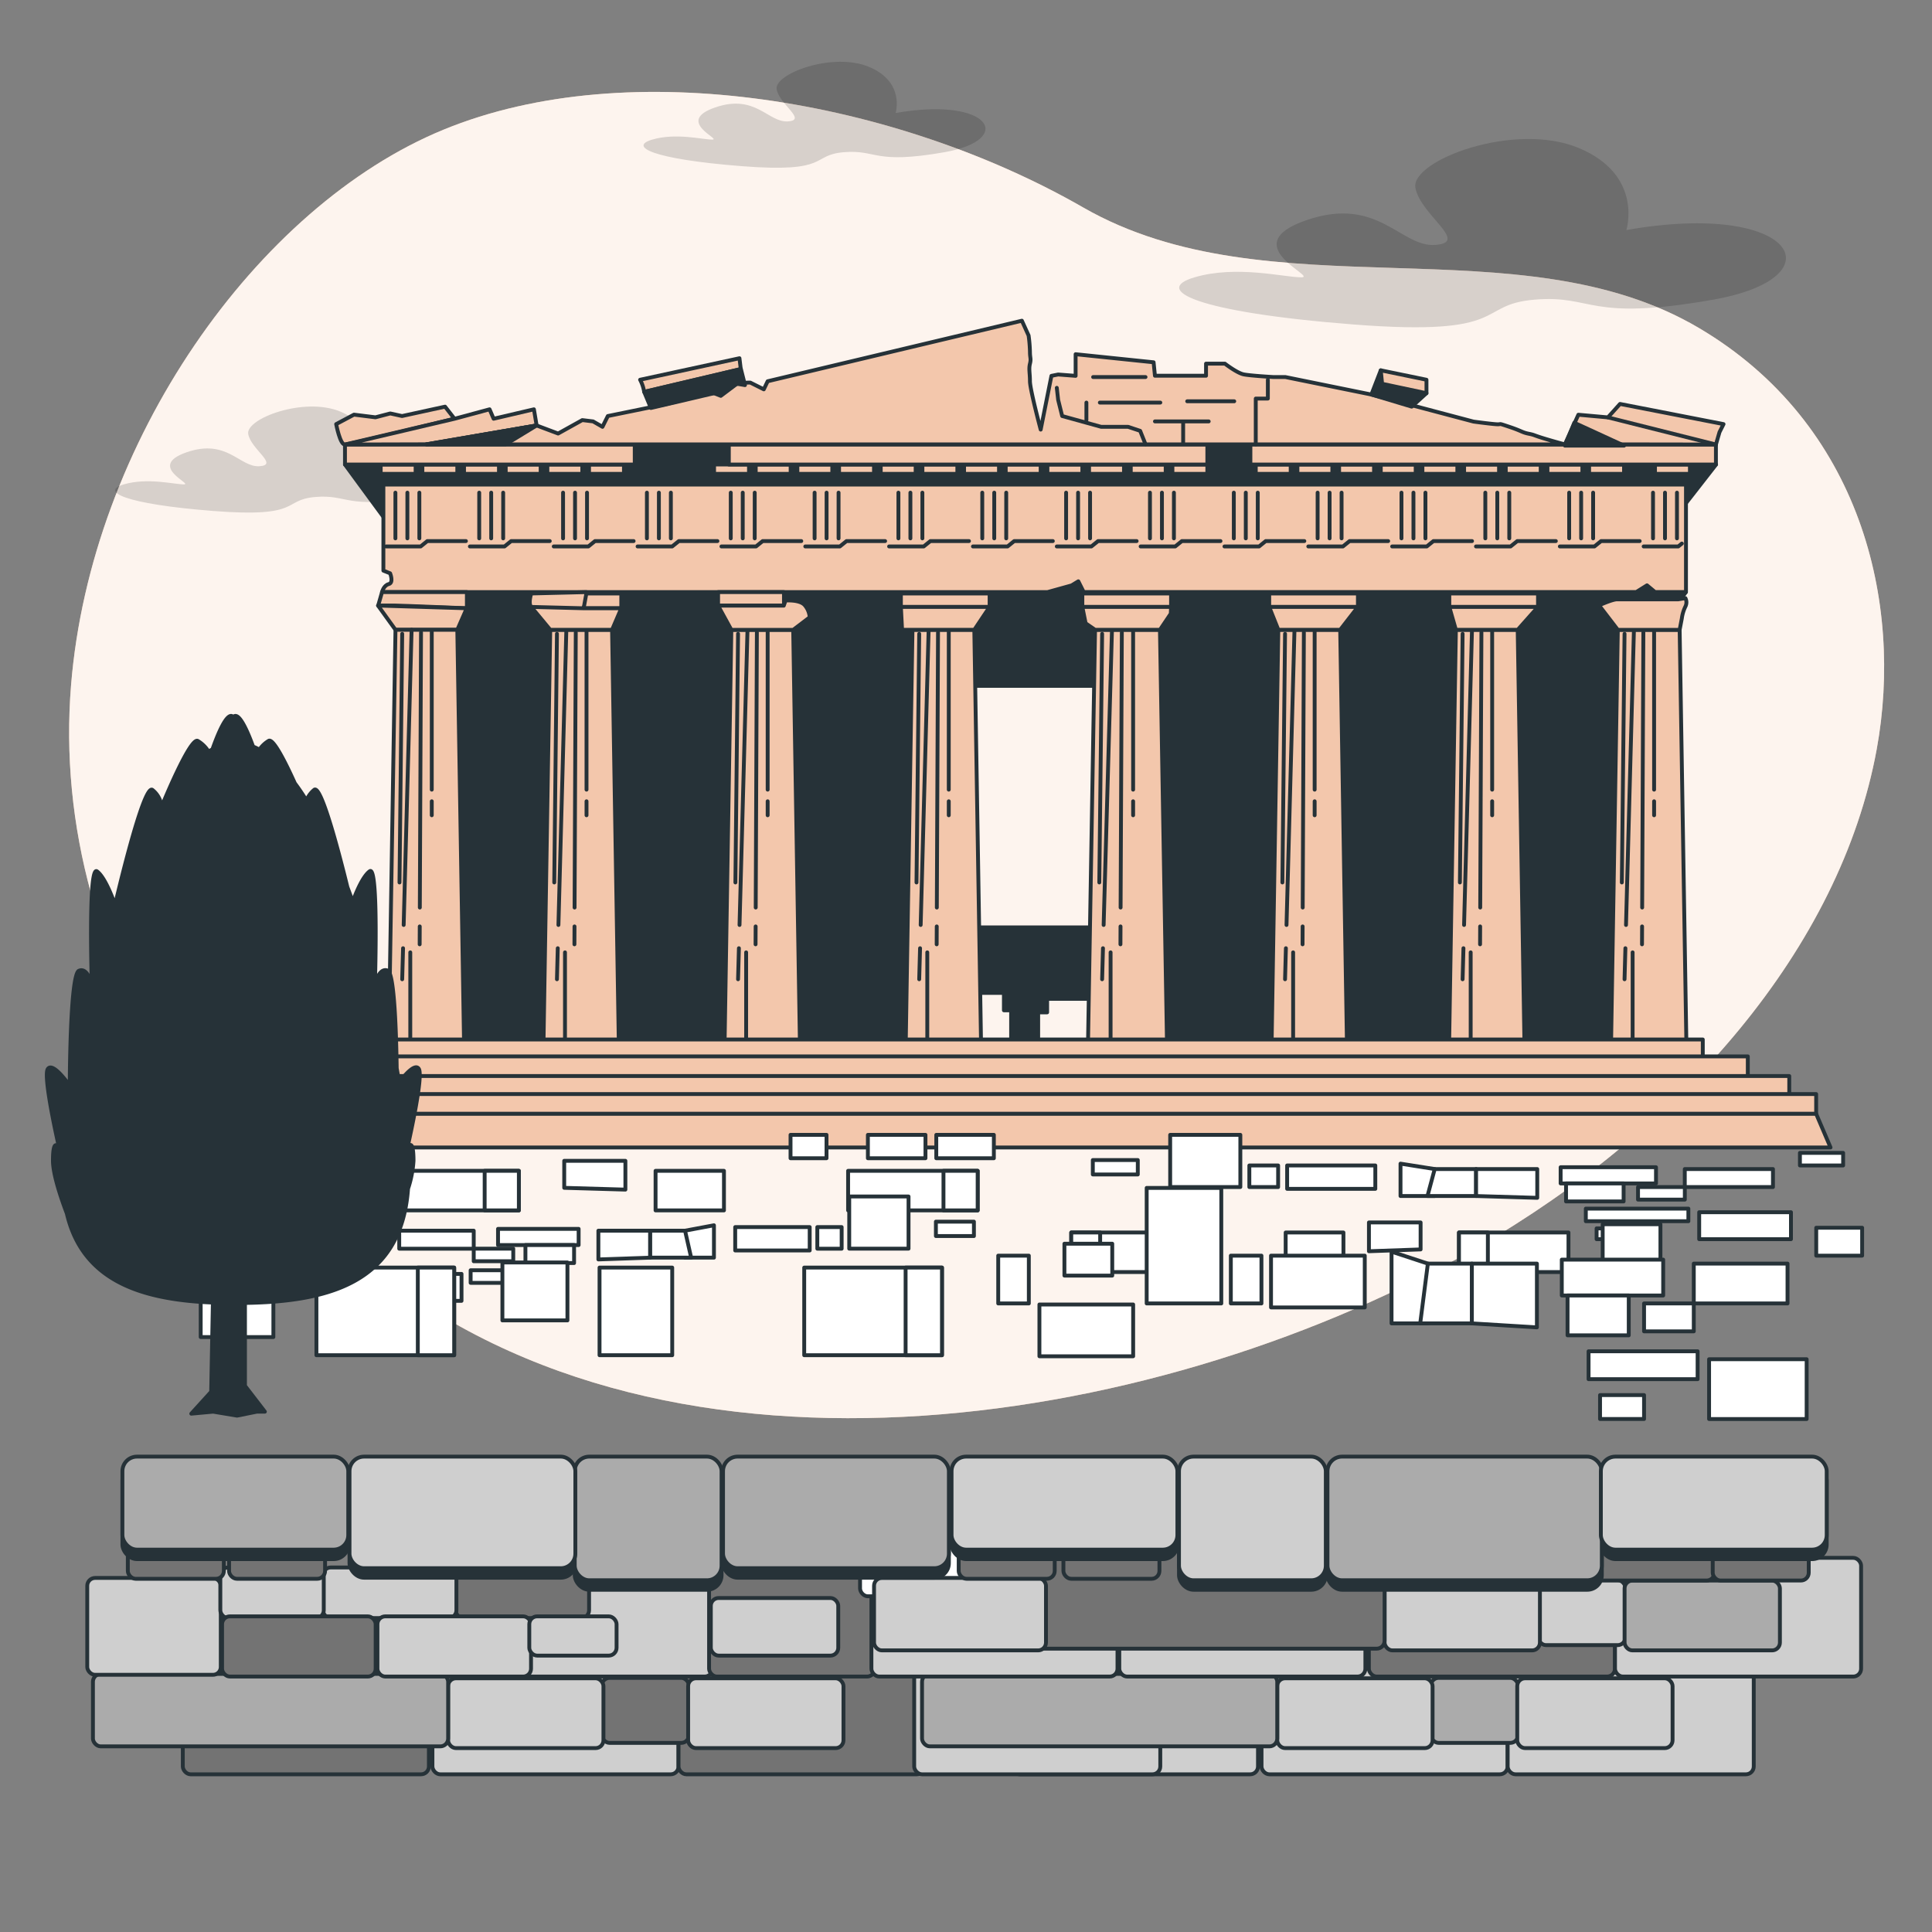 <svg xmlns="http://www.w3.org/2000/svg" viewBox="0 0 500 500"><rect x="0" y="0" width="500" height="500" fill="#808080" stroke="none"/><g id="freepik--background-simple--inject-2"><path d="M95.92,327.67c78.58,63.84,206.84,41,286.29-4.78,52.8-30.42,94.1-77.49,103.5-129.09,6.88-37.81-4.08-84.13-46-108.9-46.66-27.6-111.1-3.48-159.39-31.21s-117.2-40-165.56-20.12-91.27,80.9-96.37,143.76c-2.91,35.84,7,73.34,29.61,105.23,12.44,17.53,29.63,30,46.92,44.32Z" style="fill:#F3C7AC"></path><path d="M95.92,327.67c78.58,63.84,206.84,41,286.29-4.78,52.8-30.42,94.1-77.49,103.5-129.09,6.88-37.81-4.08-84.13-46-108.9-46.66-27.6-111.1-3.48-159.39-31.21s-117.2-40-165.56-20.12-91.27,80.9-96.37,143.76c-2.91,35.84,7,73.34,29.61,105.23,12.44,17.53,29.63,30,46.92,44.32Z" style="fill:#fff;opacity:0.8"></path></g><g id="freepik--Clouds--inject-2"><path d="M420.9,59.54s4.49-14.13-12.21-21.19S365,41.56,366.31,48.62s14.13,14.13,5.14,14.77S356.68,50.55,338.05,57s3.21,14.77-1.28,14.77-16.7-3.21-27.62,0,0,9,41.1,12.2,31.47-5.13,46.88-6.42,13.49,5.78,46.24,0S464.57,51.83,420.9,59.54Z" style="opacity:0.15"></path><path d="M231.78,29.25s2.53-8-6.88-11.94S200.29,19.12,201,23.1s8,8,2.89,8.32-8.32-7.23-18.82-3.61,1.81,8.32-.72,8.32-9.41-1.81-15.56,0,0,5.06,23.16,6.87,17.73-2.89,26.42-3.61,7.6,3.25,26.05,0S256.38,24.91,231.78,29.25Z" style="opacity:0.15"></path><path d="M95,118.49s2.54-8-6.87-11.95-24.61,1.81-23.89,5.79,8,8,2.9,8.33-8.32-7.24-18.82-3.62,1.81,8.32-.72,8.32-9.41-1.81-15.56,0,0,5.07,23.16,6.88,17.73-2.9,26.41-3.62,7.6,3.26,26.06,0S119.56,114.14,95,118.49Z" style="opacity:0.15"></path></g><g id="freepik--Parthenon--inject-2"><path d="M106.43,146.47l-.47,130H243.67l1.14-19.5h15v4.5h1.87v15h7V262H271v-3.5h14.49v18H428.08v-130ZM283.62,240H245.75l-1.87-62.5h39.74Z" style="fill:#263238;stroke:#263238;stroke-linecap:round;stroke-linejoin:round"></path><rect x="299.99" y="114.53" width="33.2" height="9.9" style="fill:#263238;stroke:#263238;stroke-linecap:round;stroke-linejoin:round"></rect><rect x="156.12" y="113.95" width="37.72" height="8.68" style="fill:#263238;stroke:#263238;stroke-linecap:round;stroke-linejoin:round"></rect><path d="M89.28,120.22l9.94,13.54v-8.35H436v5.22l8.12-10.41L325,120.2v2.43l-4.18-.35L318,123a4.38,4.38,0,0,1-2.09.7,10.21,10.21,0,0,0-2.78.69H310L305.86,123l-1.4-2.44H188.62l-3.82,2.09h-6.61l-2.09-.35h-9.39l-5.22-2.08Z" style="fill:#263238;stroke:#263238;stroke-linecap:round;stroke-linejoin:round"></path><rect x="98.52" y="120.2" width="9.04" height="2.44" style="fill:#F3C7AC;stroke:#263238;stroke-linecap:round;stroke-linejoin:round"></rect><rect x="109.31" y="120.2" width="9.04" height="2.44" style="fill:#F3C7AC;stroke:#263238;stroke-linecap:round;stroke-linejoin:round"></rect><rect x="120.09" y="120.2" width="9.04" height="2.44" style="fill:#F3C7AC;stroke:#263238;stroke-linecap:round;stroke-linejoin:round"></rect><rect x="130.88" y="120.2" width="9.04" height="2.44" style="fill:#F3C7AC;stroke:#263238;stroke-linecap:round;stroke-linejoin:round"></rect><rect x="141.66" y="120.2" width="9.04" height="2.44" style="fill:#F3C7AC;stroke:#263238;stroke-linecap:round;stroke-linejoin:round"></rect><rect x="152.44" y="120.2" width="9.04" height="2.44" style="fill:#F3C7AC;stroke:#263238;stroke-linecap:round;stroke-linejoin:round"></rect><rect x="184.8" y="120.2" width="9.04" height="2.44" style="fill:#F3C7AC;stroke:#263238;stroke-linecap:round;stroke-linejoin:round"></rect><rect x="195.58" y="120.2" width="9.04" height="2.44" style="fill:#F3C7AC;stroke:#263238;stroke-linecap:round;stroke-linejoin:round"></rect><rect x="206.36" y="120.2" width="9.04" height="2.44" style="fill:#F3C7AC;stroke:#263238;stroke-linecap:round;stroke-linejoin:round"></rect><rect x="217.15" y="120.2" width="9.04" height="2.44" style="fill:#F3C7AC;stroke:#263238;stroke-linecap:round;stroke-linejoin:round"></rect><rect x="227.93" y="120.2" width="9.04" height="2.44" style="fill:#F3C7AC;stroke:#263238;stroke-linecap:round;stroke-linejoin:round"></rect><rect x="238.72" y="120.2" width="9.04" height="2.44" style="fill:#F3C7AC;stroke:#263238;stroke-linecap:round;stroke-linejoin:round"></rect><rect x="249.5" y="120.2" width="9.04" height="2.44" style="fill:#F3C7AC;stroke:#263238;stroke-linecap:round;stroke-linejoin:round"></rect><rect x="260.28" y="120.2" width="9.04" height="2.44" style="fill:#F3C7AC;stroke:#263238;stroke-linecap:round;stroke-linejoin:round"></rect><rect x="271.07" y="120.2" width="9.04" height="2.44" style="fill:#F3C7AC;stroke:#263238;stroke-linecap:round;stroke-linejoin:round"></rect><rect x="281.85" y="120.2" width="9.04" height="2.44" style="fill:#F3C7AC;stroke:#263238;stroke-linecap:round;stroke-linejoin:round"></rect><rect x="292.64" y="120.2" width="9.04" height="2.44" style="fill:#F3C7AC;stroke:#263238;stroke-linecap:round;stroke-linejoin:round"></rect><rect x="303.42" y="120.2" width="9.04" height="2.44" style="fill:#F3C7AC;stroke:#263238;stroke-linecap:round;stroke-linejoin:round"></rect><rect x="324.99" y="120.2" width="9.04" height="2.44" style="fill:#F3C7AC;stroke:#263238;stroke-linecap:round;stroke-linejoin:round"></rect><rect x="335.77" y="120.2" width="9.04" height="2.44" style="fill:#F3C7AC;stroke:#263238;stroke-linecap:round;stroke-linejoin:round"></rect><rect x="346.56" y="120.2" width="9.04" height="2.44" style="fill:#F3C7AC;stroke:#263238;stroke-linecap:round;stroke-linejoin:round"></rect><rect x="357.34" y="120.2" width="9.04" height="2.44" style="fill:#F3C7AC;stroke:#263238;stroke-linecap:round;stroke-linejoin:round"></rect><rect x="368.12" y="120.2" width="9.04" height="2.44" style="fill:#F3C7AC;stroke:#263238;stroke-linecap:round;stroke-linejoin:round"></rect><rect x="378.91" y="120.2" width="9.04" height="2.44" style="fill:#F3C7AC;stroke:#263238;stroke-linecap:round;stroke-linejoin:round"></rect><rect x="389.69" y="120.2" width="9.04" height="2.44" style="fill:#F3C7AC;stroke:#263238;stroke-linecap:round;stroke-linejoin:round"></rect><rect x="400.48" y="120.2" width="9.04" height="2.44" style="fill:#F3C7AC;stroke:#263238;stroke-linecap:round;stroke-linejoin:round"></rect><rect x="411.26" y="120.2" width="9.04" height="2.44" style="fill:#F3C7AC;stroke:#263238;stroke-linecap:round;stroke-linejoin:round"></rect><rect x="428.31" y="120.2" width="9.04" height="2.44" style="fill:#F3C7AC;stroke:#263238;stroke-linecap:round;stroke-linejoin:round"></rect><rect x="323.6" y="115.04" width="120.48" height="5.18" style="fill:#F3C7AC;stroke:#263238;stroke-linecap:round;stroke-linejoin:round"></rect><rect x="188.62" y="115.04" width="123.84" height="5.18" style="fill:#F3C7AC;stroke:#263238;stroke-linecap:round;stroke-linejoin:round"></rect><rect x="89.28" y="115.04" width="74.99" height="5.18" style="fill:#F3C7AC;stroke:#263238;stroke-linecap:round;stroke-linejoin:round"></rect><path d="M87,109.76s1,5.34,2.24,5.28,28.38-6.67,28.38-6.67l-2.44-3.13-11.13,2.43L101,107l-3.83,1-5.56-.69Z" style="fill:#F3C7AC;stroke:#263238;stroke-linecap:round;stroke-linejoin:round"></path><polygon points="117.66 108.37 126.7 105.93 127.75 108.37 138.18 105.93 138.88 110.11 110.7 114.98 89.28 115.04 117.66 108.37" style="fill:#F3C7AC;stroke:#263238;stroke-linecap:round;stroke-linejoin:round"></polygon><path d="M138.88,110.11l5.56,2.09,6.26-3.48,2.79.34,2.43,1.4,1.39-2.79,15.31-3.13,9.39-2.43a13.09,13.09,0,0,1,2.79-.35,4.9,4.9,0,0,0,3.13-1,10.37,10.37,0,0,1,2.78-1.4,16.32,16.32,0,0,1,3.48-.34l3.48,1.74,1-2.09L264.46,83l1.74,3.83a36.55,36.55,0,0,1,.35,4.18c0,1.73.34,1.73,0,3.13s0,2.43,0,4.52,2.78,12.52,2.78,12.52l2.78-13.91,1.74-.35,4.52.35V91.67l20.18,2.09.35,3.48h13.22V94.11H317s3.13,2.43,4.87,2.78,7.65.69,7.65.69h3.13l22.27,4.53,26.43,7s5.22.7,6.27.7,0-.35,3.13.7,3.13,1.39,4.87,1.74,1,.34,4.52,1.39S405,115,405,115H110.35Z" style="fill:#F3C7AC;stroke:#263238;stroke-linecap:round;stroke-linejoin:round"></path><polygon points="408.48 107.33 405 114.98 444.08 115.04 445 111.85 446.05 109.76 419.26 104.54 416.13 108.02 408.48 107.33" style="fill:#F3C7AC;stroke:#263238;stroke-linecap:round;stroke-linejoin:round"></polygon><polygon points="407.43 109.41 420.31 115.33 405 115.33 407.43 109.41" style="fill:#263238;stroke:#263238;stroke-linecap:round;stroke-linejoin:round"></polygon><line x1="416.13" y1="108.02" x2="444.08" y2="115.04" style="fill:#fff;stroke:#263238;stroke-linecap:round;stroke-linejoin:round"></line><polygon points="138.88 110.11 130.88 114.98 110.35 114.98 138.88 110.11" style="fill:#263238;stroke:#263238;stroke-linecap:round;stroke-linejoin:round"></polygon><path d="M165.66,98.28a10.16,10.16,0,0,1,1.05,3.13l25-5.91-.34-2.79Z" style="fill:#F3C7AC;stroke:#263238;stroke-linecap:round;stroke-linejoin:round"></path><polygon points="166.71 101.41 168.45 105.59 184.8 101.76 186.54 102.45 190.71 99.32 192.8 99.67 191.75 95.5 166.71 101.41" style="fill:#263238;stroke:#263238;stroke-linecap:round;stroke-linejoin:round"></polygon><polygon points="357.34 95.84 354.91 102.11 365.34 105.24 369.17 101.76 357.34 95.84" style="fill:#263238;stroke:#263238;stroke-linecap:round;stroke-linejoin:round"></polygon><polygon points="357.34 95.84 357.69 99.32 369.17 101.76 369.17 98.28 357.34 95.84" style="fill:#F3C7AC;stroke:#263238;stroke-linecap:round;stroke-linejoin:round"></polygon><polyline points="328.12 98.28 328.12 103.15 324.99 103.15 324.99 114.98" style="fill:none;stroke:#263238;stroke-linecap:round;stroke-linejoin:round"></polyline><line x1="284.64" y1="104.19" x2="300.29" y2="104.19" style="fill:none;stroke:#263238;stroke-linecap:round;stroke-linejoin:round"></line><line x1="307.25" y1="103.85" x2="319.42" y2="103.85" style="fill:none;stroke:#263238;stroke-linecap:round;stroke-linejoin:round"></line><line x1="298.9" y1="109.06" x2="312.81" y2="109.06" style="fill:none;stroke:#263238;stroke-linecap:round;stroke-linejoin:round"></line><line x1="306.2" y1="109.41" x2="306.2" y2="114.63" style="fill:#fff;stroke:#263238;stroke-linecap:round;stroke-linejoin:round"></line><line x1="282.9" y1="97.58" x2="296.46" y2="97.58" style="fill:none;stroke:#263238;stroke-linecap:round;stroke-linejoin:round"></line><line x1="281.16" y1="104.19" x2="281.16" y2="108.72" style="fill:none;stroke:#263238;stroke-linecap:round;stroke-linejoin:round"></line><polyline points="296.46 114.98 295.07 111.5 291.94 110.46 288.11 110.46 284.98 110.46 274.89 107.67 273.85 103.5 273.5 100.37" style="fill:none;stroke:#263238;stroke-linecap:round;stroke-linejoin:round"></polyline><polygon points="436.31 153.24 433.38 157.26 303 158.81 159.26 157.88 124.81 157.88 118.6 156.33 117.04 152.29 429.97 149.19 436.31 153.24" style="fill:#263238;stroke:#263238;stroke-linecap:round;stroke-linejoin:round"></polygon><path d="M99.22,125.41v22.27l1.74.69s1,2.44-.35,2.79-1.74,2.08-1.74,2.08h172.2l6.26-1.74,1.64-1,.1-.06,1.39,2.78h143l2.78-1.74,2.09,1.74h8V125.41Z" style="fill:#F3C7AC;stroke:#263238;stroke-linecap:round;stroke-linejoin:round"></path><line x1="102.33" y1="127.5" x2="102.33" y2="139.33" style="fill:none;stroke:#263238;stroke-linecap:round;stroke-linejoin:round"></line><line x1="105.43" y1="127.5" x2="105.43" y2="139.33" style="fill:none;stroke:#263238;stroke-linecap:round;stroke-linejoin:round"></line><line x1="108.53" y1="127.5" x2="108.53" y2="139.33" style="fill:none;stroke:#263238;stroke-linecap:round;stroke-linejoin:round"></line><polyline points="99.92 141.42 108.87 141.42 110.59 140.03 120.58 140.03" style="fill:none;stroke:#263238;stroke-linecap:round;stroke-linejoin:round"></polyline><line x1="124.02" y1="127.5" x2="124.02" y2="139.33" style="fill:none;stroke:#263238;stroke-linecap:round;stroke-linejoin:round"></line><line x1="127.12" y1="127.5" x2="127.12" y2="139.33" style="fill:none;stroke:#263238;stroke-linecap:round;stroke-linejoin:round"></line><line x1="130.22" y1="127.5" x2="130.22" y2="139.33" style="fill:none;stroke:#263238;stroke-linecap:round;stroke-linejoin:round"></line><polyline points="121.61 141.42 130.57 141.42 132.29 140.03 142.28 140.03" style="fill:none;stroke:#263238;stroke-linecap:round;stroke-linejoin:round"></polyline><line x1="145.72" y1="127.5" x2="145.72" y2="139.33" style="fill:none;stroke:#263238;stroke-linecap:round;stroke-linejoin:round"></line><line x1="148.82" y1="127.5" x2="148.82" y2="139.33" style="fill:none;stroke:#263238;stroke-linecap:round;stroke-linejoin:round"></line><line x1="151.92" y1="127.5" x2="151.92" y2="139.33" style="fill:none;stroke:#263238;stroke-linecap:round;stroke-linejoin:round"></line><polyline points="143.31 141.42 152.27 141.42 153.99 140.03 163.98 140.03" style="fill:none;stroke:#263238;stroke-linecap:round;stroke-linejoin:round"></polyline><line x1="167.42" y1="127.5" x2="167.42" y2="139.33" style="fill:none;stroke:#263238;stroke-linecap:round;stroke-linejoin:round"></line><line x1="170.52" y1="127.5" x2="170.52" y2="139.33" style="fill:none;stroke:#263238;stroke-linecap:round;stroke-linejoin:round"></line><line x1="173.62" y1="127.5" x2="173.62" y2="139.33" style="fill:none;stroke:#263238;stroke-linecap:round;stroke-linejoin:round"></line><polyline points="165.01 141.42 173.96 141.42 175.69 140.03 185.67 140.03" style="fill:none;stroke:#263238;stroke-linecap:round;stroke-linejoin:round"></polyline><line x1="189.12" y1="127.5" x2="189.12" y2="139.33" style="fill:none;stroke:#263238;stroke-linecap:round;stroke-linejoin:round"></line><line x1="192.22" y1="127.5" x2="192.22" y2="139.33" style="fill:none;stroke:#263238;stroke-linecap:round;stroke-linejoin:round"></line><line x1="195.32" y1="127.5" x2="195.32" y2="139.33" style="fill:none;stroke:#263238;stroke-linecap:round;stroke-linejoin:round"></line><polyline points="186.71 141.42 195.66 141.42 197.38 140.03 207.37 140.03" style="fill:none;stroke:#263238;stroke-linecap:round;stroke-linejoin:round"></polyline><line x1="210.82" y1="127.5" x2="210.82" y2="139.33" style="fill:none;stroke:#263238;stroke-linecap:round;stroke-linejoin:round"></line><line x1="213.92" y1="127.5" x2="213.92" y2="139.33" style="fill:none;stroke:#263238;stroke-linecap:round;stroke-linejoin:round"></line><line x1="217.02" y1="127.5" x2="217.02" y2="139.33" style="fill:none;stroke:#263238;stroke-linecap:round;stroke-linejoin:round"></line><polyline points="208.41 141.42 217.36 141.42 219.08 140.03 229.07 140.03" style="fill:none;stroke:#263238;stroke-linecap:round;stroke-linejoin:round"></polyline><line x1="232.51" y1="127.5" x2="232.51" y2="139.33" style="fill:none;stroke:#263238;stroke-linecap:round;stroke-linejoin:round"></line><line x1="235.61" y1="127.5" x2="235.61" y2="139.33" style="fill:none;stroke:#263238;stroke-linecap:round;stroke-linejoin:round"></line><line x1="238.71" y1="127.5" x2="238.71" y2="139.33" style="fill:none;stroke:#263238;stroke-linecap:round;stroke-linejoin:round"></line><polyline points="230.1 141.42 239.06 141.42 240.78 140.03 250.77 140.03" style="fill:none;stroke:#263238;stroke-linecap:round;stroke-linejoin:round"></polyline><line x1="254.21" y1="127.5" x2="254.21" y2="139.33" style="fill:none;stroke:#263238;stroke-linecap:round;stroke-linejoin:round"></line><line x1="257.31" y1="127.5" x2="257.31" y2="139.33" style="fill:none;stroke:#263238;stroke-linecap:round;stroke-linejoin:round"></line><line x1="260.41" y1="127.5" x2="260.41" y2="139.33" style="fill:none;stroke:#263238;stroke-linecap:round;stroke-linejoin:round"></line><polyline points="251.8 141.42 260.76 141.42 262.48 140.03 272.47 140.03" style="fill:none;stroke:#263238;stroke-linecap:round;stroke-linejoin:round"></polyline><line x1="275.91" y1="127.5" x2="275.91" y2="139.33" style="fill:none;stroke:#263238;stroke-linecap:round;stroke-linejoin:round"></line><line x1="279.01" y1="127.5" x2="279.01" y2="139.33" style="fill:none;stroke:#263238;stroke-linecap:round;stroke-linejoin:round"></line><line x1="282.11" y1="127.5" x2="282.11" y2="139.33" style="fill:none;stroke:#263238;stroke-linecap:round;stroke-linejoin:round"></line><polyline points="273.5 141.42 282.45 141.42 284.18 140.03 294.16 140.03" style="fill:none;stroke:#263238;stroke-linecap:round;stroke-linejoin:round"></polyline><line x1="297.61" y1="127.5" x2="297.61" y2="139.33" style="fill:none;stroke:#263238;stroke-linecap:round;stroke-linejoin:round"></line><line x1="300.71" y1="127.5" x2="300.71" y2="139.33" style="fill:none;stroke:#263238;stroke-linecap:round;stroke-linejoin:round"></line><line x1="303.81" y1="127.5" x2="303.81" y2="139.33" style="fill:none;stroke:#263238;stroke-linecap:round;stroke-linejoin:round"></line><polyline points="295.2 141.42 304.15 141.42 305.87 140.03 315.86 140.03" style="fill:none;stroke:#263238;stroke-linecap:round;stroke-linejoin:round"></polyline><line x1="319.31" y1="127.5" x2="319.31" y2="139.33" style="fill:none;stroke:#263238;stroke-linecap:round;stroke-linejoin:round"></line><line x1="322.41" y1="127.5" x2="322.41" y2="139.33" style="fill:none;stroke:#263238;stroke-linecap:round;stroke-linejoin:round"></line><line x1="325.51" y1="127.5" x2="325.51" y2="139.33" style="fill:none;stroke:#263238;stroke-linecap:round;stroke-linejoin:round"></line><polyline points="316.89 141.42 325.85 141.42 327.57 140.03 337.56 140.03" style="fill:none;stroke:#263238;stroke-linecap:round;stroke-linejoin:round"></polyline><line x1="341" y1="127.5" x2="341" y2="139.33" style="fill:none;stroke:#263238;stroke-linecap:round;stroke-linejoin:round"></line><line x1="344.1" y1="127.5" x2="344.1" y2="139.33" style="fill:none;stroke:#263238;stroke-linecap:round;stroke-linejoin:round"></line><line x1="347.2" y1="127.5" x2="347.2" y2="139.33" style="fill:none;stroke:#263238;stroke-linecap:round;stroke-linejoin:round"></line><polyline points="338.59 141.42 347.55 141.42 349.27 140.03 359.26 140.03" style="fill:none;stroke:#263238;stroke-linecap:round;stroke-linejoin:round"></polyline><line x1="362.7" y1="127.5" x2="362.7" y2="139.33" style="fill:none;stroke:#263238;stroke-linecap:round;stroke-linejoin:round"></line><line x1="365.8" y1="127.5" x2="365.8" y2="139.33" style="fill:none;stroke:#263238;stroke-linecap:round;stroke-linejoin:round"></line><line x1="368.9" y1="127.5" x2="368.9" y2="139.33" style="fill:none;stroke:#263238;stroke-linecap:round;stroke-linejoin:round"></line><polyline points="360.29 141.42 369.25 141.42 370.97 140.03 380.96 140.03" style="fill:none;stroke:#263238;stroke-linecap:round;stroke-linejoin:round"></polyline><line x1="384.4" y1="127.5" x2="384.4" y2="139.33" style="fill:none;stroke:#263238;stroke-linecap:round;stroke-linejoin:round"></line><line x1="387.5" y1="127.5" x2="387.5" y2="139.33" style="fill:none;stroke:#263238;stroke-linecap:round;stroke-linejoin:round"></line><line x1="390.6" y1="127.5" x2="390.6" y2="139.33" style="fill:none;stroke:#263238;stroke-linecap:round;stroke-linejoin:round"></line><polyline points="381.99 141.42 390.94 141.42 392.67 140.03 402.65 140.03" style="fill:none;stroke:#263238;stroke-linecap:round;stroke-linejoin:round"></polyline><line x1="406.1" y1="127.5" x2="406.1" y2="139.33" style="fill:none;stroke:#263238;stroke-linecap:round;stroke-linejoin:round"></line><line x1="409.2" y1="127.5" x2="409.2" y2="139.33" style="fill:none;stroke:#263238;stroke-linecap:round;stroke-linejoin:round"></line><line x1="412.3" y1="127.5" x2="412.3" y2="139.33" style="fill:none;stroke:#263238;stroke-linecap:round;stroke-linejoin:round"></line><polyline points="403.69 141.42 412.64 141.42 414.36 140.03 424.35 140.03" style="fill:none;stroke:#263238;stroke-linecap:round;stroke-linejoin:round"></polyline><line x1="427.8" y1="127.5" x2="427.8" y2="139.33" style="fill:none;stroke:#263238;stroke-linecap:round;stroke-linejoin:round"></line><line x1="430.9" y1="127.5" x2="430.9" y2="139.33" style="fill:none;stroke:#263238;stroke-linecap:round;stroke-linejoin:round"></line><line x1="434" y1="127.5" x2="434" y2="139.33" style="fill:none;stroke:#263238;stroke-linecap:round;stroke-linejoin:round"></line><polyline points="425.38 141.42 434.34 141.42 435.26 140.67" style="fill:none;stroke:#263238;stroke-linecap:round;stroke-linejoin:round"></polyline><path d="M98.87,153.24l-1,3.48h4.52c1.39,0,18.44.7,18.44.7v-4.18Z" style="fill:#F3C7AC;stroke:#263238;stroke-linecap:round;stroke-linejoin:round"></path><path d="M137.49,153.59s-.87,2.61,0,3.48,8.34.35,8.34.35l3.83,1.39s2.09-2.09,2.09-3.13v-2.44Z" style="fill:#F3C7AC;stroke:#263238;stroke-linecap:round;stroke-linejoin:round"></path><polygon points="151.05 157.42 160.79 157.42 160.79 153.59 151.75 153.59 151.05 157.42" style="fill:#F3C7AC;stroke:#263238;stroke-linecap:round;stroke-linejoin:round"></polygon><rect x="185.84" y="153.24" width="17.05" height="3.48" style="fill:#F3C7AC;stroke:#263238;stroke-linecap:round;stroke-linejoin:round"></rect><rect x="233.15" y="153.59" width="22.96" height="3.48" style="fill:#F3C7AC;stroke:#263238;stroke-linecap:round;stroke-linejoin:round"></rect><rect x="280.11" y="153.59" width="22.96" height="3.48" style="fill:#F3C7AC;stroke:#263238;stroke-linecap:round;stroke-linejoin:round"></rect><rect x="328.47" y="153.59" width="22.96" height="3.48" style="fill:#F3C7AC;stroke:#263238;stroke-linecap:round;stroke-linejoin:round"></rect><rect x="375.08" y="153.59" width="22.96" height="3.48" style="fill:#F3C7AC;stroke:#263238;stroke-linecap:round;stroke-linejoin:round"></rect><polygon points="97.83 156.72 102.35 162.99 118.35 162.99 120.79 157.42 97.83 156.72" style="fill:#F3C7AC;stroke:#263238;stroke-linecap:round;stroke-linejoin:round"></polygon><polygon points="102.35 162.99 100.61 269.78 120.09 269.78 118.35 162.99 102.35 162.99" style="fill:#F3C7AC;stroke:#263238;stroke-linecap:round;stroke-linejoin:round"></polygon><line x1="104.09" y1="164.03" x2="103.39" y2="228.38" style="fill:none;stroke:#263238;stroke-linecap:round;stroke-linejoin:round"></line><line x1="104.31" y1="245.4" x2="104.09" y2="253.43" style="fill:none;stroke:#263238;stroke-linecap:round;stroke-linejoin:round"></line><line x1="106.52" y1="162.98" x2="104.47" y2="239.38" style="fill:none;stroke:#263238;stroke-linecap:round;stroke-linejoin:round"></line><line x1="108.63" y1="239.76" x2="108.61" y2="244.39" style="fill:none;stroke:#263238;stroke-linecap:round;stroke-linejoin:round"></line><line x1="108.96" y1="163.68" x2="108.65" y2="234.87" style="fill:none;stroke:#263238;stroke-linecap:round;stroke-linejoin:round"></line><line x1="111.74" y1="207.37" x2="111.74" y2="210.99" style="fill:none;stroke:#263238;stroke-linecap:round;stroke-linejoin:round"></line><line x1="111.74" y1="163.33" x2="111.74" y2="204.36" style="fill:none;stroke:#263238;stroke-linecap:round;stroke-linejoin:round"></line><line x1="106.18" y1="269.43" x2="106.18" y2="246.47" style="fill:none;stroke:#263238;stroke-linecap:round;stroke-linejoin:round"></line><polygon points="142.4 162.99 140.66 269.78 160.14 269.78 158.4 162.99 142.4 162.99" style="fill:#F3C7AC;stroke:#263238;stroke-linecap:round;stroke-linejoin:round"></polygon><line x1="144.14" y1="164.03" x2="143.44" y2="228.38" style="fill:none;stroke:#263238;stroke-linecap:round;stroke-linejoin:round"></line><line x1="144.35" y1="245.4" x2="144.14" y2="253.43" style="fill:none;stroke:#263238;stroke-linecap:round;stroke-linejoin:round"></line><line x1="146.57" y1="162.98" x2="144.52" y2="239.38" style="fill:none;stroke:#263238;stroke-linecap:round;stroke-linejoin:round"></line><line x1="148.68" y1="239.76" x2="148.66" y2="244.39" style="fill:none;stroke:#263238;stroke-linecap:round;stroke-linejoin:round"></line><line x1="149.01" y1="163.68" x2="148.7" y2="234.87" style="fill:none;stroke:#263238;stroke-linecap:round;stroke-linejoin:round"></line><line x1="151.79" y1="207.37" x2="151.79" y2="210.99" style="fill:none;stroke:#263238;stroke-linecap:round;stroke-linejoin:round"></line><line x1="151.79" y1="163.33" x2="151.79" y2="204.36" style="fill:none;stroke:#263238;stroke-linecap:round;stroke-linejoin:round"></line><line x1="146.22" y1="269.43" x2="146.22" y2="246.47" style="fill:none;stroke:#263238;stroke-linecap:round;stroke-linejoin:round"></line><polygon points="189.27 162.99 187.53 269.78 207.01 269.78 205.28 162.99 189.27 162.99" style="fill:#F3C7AC;stroke:#263238;stroke-linecap:round;stroke-linejoin:round"></polygon><line x1="191.01" y1="164.03" x2="190.32" y2="228.38" style="fill:none;stroke:#263238;stroke-linecap:round;stroke-linejoin:round"></line><line x1="191.23" y1="245.4" x2="191.01" y2="253.43" style="fill:none;stroke:#263238;stroke-linecap:round;stroke-linejoin:round"></line><line x1="193.45" y1="162.98" x2="191.39" y2="239.38" style="fill:none;stroke:#263238;stroke-linecap:round;stroke-linejoin:round"></line><line x1="195.56" y1="239.76" x2="195.54" y2="244.39" style="fill:none;stroke:#263238;stroke-linecap:round;stroke-linejoin:round"></line><line x1="195.88" y1="163.68" x2="195.58" y2="234.87" style="fill:none;stroke:#263238;stroke-linecap:round;stroke-linejoin:round"></line><line x1="198.67" y1="207.37" x2="198.67" y2="210.99" style="fill:none;stroke:#263238;stroke-linecap:round;stroke-linejoin:round"></line><line x1="198.67" y1="163.33" x2="198.67" y2="204.36" style="fill:none;stroke:#263238;stroke-linecap:round;stroke-linejoin:round"></line><line x1="193.1" y1="269.43" x2="193.1" y2="246.47" style="fill:none;stroke:#263238;stroke-linecap:round;stroke-linejoin:round"></line><polygon points="236.15 162.99 234.41 269.78 253.89 269.78 252.15 162.99 236.15 162.99" style="fill:#F3C7AC;stroke:#263238;stroke-linecap:round;stroke-linejoin:round"></polygon><line x1="237.89" y1="164.03" x2="237.19" y2="228.38" style="fill:none;stroke:#263238;stroke-linecap:round;stroke-linejoin:round"></line><line x1="238.11" y1="245.4" x2="237.89" y2="253.43" style="fill:none;stroke:#263238;stroke-linecap:round;stroke-linejoin:round"></line><line x1="240.33" y1="162.98" x2="238.27" y2="239.38" style="fill:none;stroke:#263238;stroke-linecap:round;stroke-linejoin:round"></line><line x1="242.43" y1="239.76" x2="242.41" y2="244.39" style="fill:none;stroke:#263238;stroke-linecap:round;stroke-linejoin:round"></line><line x1="242.76" y1="163.68" x2="242.45" y2="234.87" style="fill:none;stroke:#263238;stroke-linecap:round;stroke-linejoin:round"></line><line x1="245.54" y1="207.37" x2="245.54" y2="210.99" style="fill:none;stroke:#263238;stroke-linecap:round;stroke-linejoin:round"></line><line x1="245.54" y1="163.33" x2="245.54" y2="204.36" style="fill:none;stroke:#263238;stroke-linecap:round;stroke-linejoin:round"></line><line x1="239.98" y1="269.43" x2="239.98" y2="246.47" style="fill:none;stroke:#263238;stroke-linecap:round;stroke-linejoin:round"></line><polygon points="283.4 162.99 281.58 269.78 302.01 269.78 300.19 162.99 283.4 162.99" style="fill:#F3C7AC;stroke:#263238;stroke-linecap:round;stroke-linejoin:round"></polygon><line x1="285.23" y1="164.03" x2="284.5" y2="228.38" style="fill:none;stroke:#263238;stroke-linecap:round;stroke-linejoin:round"></line><line x1="285.45" y1="245.4" x2="285.23" y2="253.43" style="fill:none;stroke:#263238;stroke-linecap:round;stroke-linejoin:round"></line><line x1="287.78" y1="162.98" x2="285.62" y2="239.38" style="fill:none;stroke:#263238;stroke-linecap:round;stroke-linejoin:round"></line><line x1="289.99" y1="239.76" x2="289.97" y2="244.39" style="fill:none;stroke:#263238;stroke-linecap:round;stroke-linejoin:round"></line><line x1="290.33" y1="163.68" x2="290.01" y2="234.87" style="fill:none;stroke:#263238;stroke-linecap:round;stroke-linejoin:round"></line><line x1="293.25" y1="207.37" x2="293.25" y2="210.99" style="fill:none;stroke:#263238;stroke-linecap:round;stroke-linejoin:round"></line><line x1="293.25" y1="163.33" x2="293.25" y2="204.36" style="fill:none;stroke:#263238;stroke-linecap:round;stroke-linejoin:round"></line><line x1="287.42" y1="269.43" x2="287.42" y2="246.47" style="fill:none;stroke:#263238;stroke-linecap:round;stroke-linejoin:round"></line><polygon points="330.83 162.99 329.1 269.78 348.58 269.78 346.84 162.99 330.83 162.99" style="fill:#F3C7AC;stroke:#263238;stroke-linecap:round;stroke-linejoin:round"></polygon><line x1="332.57" y1="164.03" x2="331.88" y2="228.38" style="fill:none;stroke:#263238;stroke-linecap:round;stroke-linejoin:round"></line><line x1="332.79" y1="245.4" x2="332.57" y2="253.43" style="fill:none;stroke:#263238;stroke-linecap:round;stroke-linejoin:round"></line><line x1="335.01" y1="162.98" x2="332.95" y2="239.38" style="fill:none;stroke:#263238;stroke-linecap:round;stroke-linejoin:round"></line><line x1="337.12" y1="239.76" x2="337.1" y2="244.39" style="fill:none;stroke:#263238;stroke-linecap:round;stroke-linejoin:round"></line><line x1="337.44" y1="163.68" x2="337.14" y2="234.87" style="fill:none;stroke:#263238;stroke-linecap:round;stroke-linejoin:round"></line><line x1="340.23" y1="207.37" x2="340.23" y2="210.99" style="fill:none;stroke:#263238;stroke-linecap:round;stroke-linejoin:round"></line><line x1="340.23" y1="163.33" x2="340.23" y2="204.36" style="fill:none;stroke:#263238;stroke-linecap:round;stroke-linejoin:round"></line><line x1="334.66" y1="269.43" x2="334.66" y2="246.47" style="fill:none;stroke:#263238;stroke-linecap:round;stroke-linejoin:round"></line><polygon points="376.78 162.99 375.04 269.78 394.52 269.78 392.78 162.99 376.78 162.99" style="fill:#F3C7AC;stroke:#263238;stroke-linecap:round;stroke-linejoin:round"></polygon><line x1="378.52" y1="164.03" x2="377.82" y2="228.38" style="fill:none;stroke:#263238;stroke-linecap:round;stroke-linejoin:round"></line><line x1="378.74" y1="245.4" x2="378.52" y2="253.43" style="fill:none;stroke:#263238;stroke-linecap:round;stroke-linejoin:round"></line><line x1="380.95" y1="162.98" x2="378.9" y2="239.38" style="fill:none;stroke:#263238;stroke-linecap:round;stroke-linejoin:round"></line><line x1="383.06" y1="239.76" x2="383.04" y2="244.39" style="fill:none;stroke:#263238;stroke-linecap:round;stroke-linejoin:round"></line><line x1="383.39" y1="163.68" x2="383.08" y2="234.87" style="fill:none;stroke:#263238;stroke-linecap:round;stroke-linejoin:round"></line><line x1="386.17" y1="207.37" x2="386.17" y2="210.99" style="fill:none;stroke:#263238;stroke-linecap:round;stroke-linejoin:round"></line><line x1="386.17" y1="163.33" x2="386.17" y2="204.36" style="fill:none;stroke:#263238;stroke-linecap:round;stroke-linejoin:round"></line><line x1="380.61" y1="269.43" x2="380.61" y2="246.47" style="fill:none;stroke:#263238;stroke-linecap:round;stroke-linejoin:round"></line><polygon points="418.69 162.99 416.95 269.78 436.43 269.78 434.69 162.99 418.69 162.99" style="fill:#F3C7AC;stroke:#263238;stroke-linecap:round;stroke-linejoin:round"></polygon><line x1="420.43" y1="164.03" x2="419.73" y2="228.38" style="fill:none;stroke:#263238;stroke-linecap:round;stroke-linejoin:round"></line><line x1="420.65" y1="245.4" x2="420.43" y2="253.43" style="fill:none;stroke:#263238;stroke-linecap:round;stroke-linejoin:round"></line><line x1="422.86" y1="162.98" x2="420.81" y2="239.38" style="fill:none;stroke:#263238;stroke-linecap:round;stroke-linejoin:round"></line><line x1="424.97" y1="239.76" x2="424.95" y2="244.39" style="fill:none;stroke:#263238;stroke-linecap:round;stroke-linejoin:round"></line><line x1="425.3" y1="163.68" x2="424.99" y2="234.87" style="fill:none;stroke:#263238;stroke-linecap:round;stroke-linejoin:round"></line><line x1="428.08" y1="207.37" x2="428.08" y2="210.99" style="fill:none;stroke:#263238;stroke-linecap:round;stroke-linejoin:round"></line><line x1="428.08" y1="163.33" x2="428.08" y2="204.36" style="fill:none;stroke:#263238;stroke-linecap:round;stroke-linejoin:round"></line><line x1="422.52" y1="269.43" x2="422.52" y2="246.47" style="fill:none;stroke:#263238;stroke-linecap:round;stroke-linejoin:round"></line><polygon points="142.4 162.99 137.49 157.07 151.05 157.42 160.79 157.42 158.4 162.99 142.4 162.99" style="fill:#F3C7AC;stroke:#263238;stroke-linecap:round;stroke-linejoin:round"></polygon><path d="M189.27,163l-3.43-6.26h17l.46-1.32s3.72-.31,5,1.24a5.41,5.41,0,0,1,1.25,3.1L205.28,163Z" style="fill:#F3C7AC;stroke:#263238;stroke-linecap:round;stroke-linejoin:round"></path><polygon points="236.15 162.99 233.46 162.99 233.15 157.07 256.11 157.07 252.15 162.99 236.15 162.99" style="fill:#F3C7AC;stroke:#263238;stroke-linecap:round;stroke-linejoin:round"></polygon><polygon points="280.11 157.07 280.96 161.3 283.4 162.99 300.19 162.99 303 158.81 303.07 157.07 280.11 157.07" style="fill:#F3C7AC;stroke:#263238;stroke-linecap:round;stroke-linejoin:round"></polygon><polygon points="328.47 157.07 330.83 162.99 346.84 162.99 351.43 157.07 328.47 157.07" style="fill:#F3C7AC;stroke:#263238;stroke-linecap:round;stroke-linejoin:round"></polygon><polygon points="376.78 162.99 375.08 157.07 398.04 157.07 392.78 162.99 376.78 162.99" style="fill:#F3C7AC;stroke:#263238;stroke-linecap:round;stroke-linejoin:round"></polygon><path d="M418.69,163l-4.86-6.34s3.41-1.55,4.65-1.55h15.84l1.86-.31a2.41,2.41,0,0,1,0,2.17,10.14,10.14,0,0,0-.93,3.11l-.56,2.92Z" style="fill:#F3C7AC;stroke:#263238;stroke-linecap:round;stroke-linejoin:round"></path><rect x="97.49" y="269.02" width="343.19" height="5.12" style="fill:#F3C7AC;stroke:#263238;stroke-linecap:round;stroke-linejoin:round"></rect><rect x="86.21" y="273.39" width="366.12" height="5.12" style="fill:#F3C7AC;stroke:#263238;stroke-linecap:round;stroke-linejoin:round"></rect><rect x="77.84" y="278.48" width="385.22" height="5.12" style="fill:#F3C7AC;stroke:#263238;stroke-linecap:round;stroke-linejoin:round"></rect><rect x="73.74" y="283.14" width="396.28" height="5.12" style="fill:#F3C7AC;stroke:#263238;stroke-linecap:round;stroke-linejoin:round"></rect><polygon points="71.41 296.96 73.74 288.26 470.02 288.26 473.74 296.96 74.67 296.96 71.41 296.96" style="fill:#F3C7AC;stroke:#263238;stroke-linecap:round;stroke-linejoin:round"></polygon><rect x="242.31" y="293.7" width="14.9" height="6.05" style="fill:#fff;stroke:#263238;stroke-linecap:round;stroke-linejoin:round"></rect><rect x="224.61" y="293.7" width="14.9" height="6.05" style="fill:#fff;stroke:#263238;stroke-linecap:round;stroke-linejoin:round"></rect><rect x="204.59" y="293.7" width="9.31" height="6.05" style="fill:#fff;stroke:#263238;stroke-linecap:round;stroke-linejoin:round"></rect><rect x="66.75" y="293.7" width="9.31" height="6.05" style="fill:#fff;stroke:#263238;stroke-linecap:round;stroke-linejoin:round"></rect><polygon points="362.45 301.15 362.45 309.53 371.3 309.53 371.3 302.55 362.45 301.15" style="fill:#fff;stroke:#263238;stroke-linecap:round;stroke-linejoin:round"></polygon><polygon points="371.3 302.55 382.01 302.55 382.01 309.53 369.43 309.53 371.3 302.55" style="fill:#fff;stroke:#263238;stroke-linecap:round;stroke-linejoin:round"></polygon><polygon points="382.01 302.55 397.84 302.55 397.84 310 382.01 309.53 382.01 302.55" style="fill:#fff;stroke:#263238;stroke-linecap:round;stroke-linejoin:round"></polygon><polygon points="146.02 300.42 161.85 300.42 161.85 307.87 146.02 307.41 146.02 300.42" style="fill:#fff;stroke:#263238;stroke-linecap:round;stroke-linejoin:round"></polygon><rect x="403.89" y="302.08" width="24.68" height="4.19" style="fill:#fff;stroke:#263238;stroke-linecap:round;stroke-linejoin:round"></rect><rect x="405.29" y="306.27" width="14.9" height="4.66" style="fill:#fff;stroke:#263238;stroke-linecap:round;stroke-linejoin:round"></rect><rect x="423.92" y="307.2" width="12.11" height="3.26" style="fill:#fff;stroke:#263238;stroke-linecap:round;stroke-linejoin:round"></rect><rect x="436.02" y="302.55" width="22.82" height="4.66" style="fill:#fff;stroke:#263238;stroke-linecap:round;stroke-linejoin:round"></rect><rect x="465.82" y="298.36" width="11.18" height="3.26" style="fill:#fff;stroke:#263238;stroke-linecap:round;stroke-linejoin:round"></rect><rect x="333.11" y="301.62" width="22.82" height="6.05" style="fill:#fff;stroke:#263238;stroke-linecap:round;stroke-linejoin:round"></rect><rect x="302.84" y="293.7" width="18.16" height="13.5" style="fill:#fff;stroke:#263238;stroke-linecap:round;stroke-linejoin:round"></rect><rect x="323.33" y="301.62" width="7.45" height="5.59" style="fill:#fff;stroke:#263238;stroke-linecap:round;stroke-linejoin:round"></rect><rect x="282.82" y="300.22" width="11.64" height="3.73" style="fill:#fff;stroke:#263238;stroke-linecap:round;stroke-linejoin:round"></rect><rect x="410.41" y="312.79" width="26.54" height="3.26" style="fill:#fff;stroke:#263238;stroke-linecap:round;stroke-linejoin:round"></rect><rect x="439.75" y="313.72" width="23.75" height="6.98" style="fill:#fff;stroke:#263238;stroke-linecap:round;stroke-linejoin:round"></rect><rect x="413.2" y="317.91" width="10.71" height="2.79" style="fill:#fff;stroke:#263238;stroke-linecap:round;stroke-linejoin:round"></rect><rect x="219.49" y="303.01" width="33.53" height="10.24" style="fill:#fff;stroke:#263238;stroke-linecap:round;stroke-linejoin:round"></rect><rect x="169.66" y="303.01" width="17.7" height="10.24" style="fill:#fff;stroke:#263238;stroke-linecap:round;stroke-linejoin:round"></rect><rect x="72.58" y="300.89" width="17.7" height="10.24" style="fill:#fff;stroke:#263238;stroke-linecap:round;stroke-linejoin:round"></rect><rect x="244.17" y="303.01" width="8.85" height="10.24" style="fill:#fff;stroke:#263238;stroke-linecap:round;stroke-linejoin:round"></rect><rect x="100.75" y="303.01" width="33.53" height="10.24" style="fill:#fff;stroke:#263238;stroke-linecap:round;stroke-linejoin:round"></rect><rect x="125.43" y="303.01" width="8.85" height="10.24" style="fill:#fff;stroke:#263238;stroke-linecap:round;stroke-linejoin:round"></rect><polygon points="184.77 317.1 184.77 325.48 177.29 325.48 177.29 318.5 184.77 317.1" style="fill:#fff;stroke:#263238;stroke-linecap:round;stroke-linejoin:round"></polygon><polygon points="177.29 318.5 168.24 318.5 168.24 325.48 178.87 325.48 177.29 318.5" style="fill:#fff;stroke:#263238;stroke-linecap:round;stroke-linejoin:round"></polygon><polygon points="168.24 318.5 154.86 318.5 154.86 325.94 168.24 325.48 168.24 318.5" style="fill:#fff;stroke:#263238;stroke-linecap:round;stroke-linejoin:round"></polygon><polygon points="367.65 316.37 354.28 316.37 354.28 323.82 367.65 323.35 367.65 316.37" style="fill:#fff;stroke:#263238;stroke-linecap:round;stroke-linejoin:round"></polygon><rect x="128.89" y="318.03" width="20.86" height="4.19" transform="translate(278.64 640.25) rotate(180)" style="fill:#fff;stroke:#263238;stroke-linecap:round;stroke-linejoin:round"></rect><rect x="135.97" y="322.22" width="12.59" height="4.66" transform="translate(284.54 649.1) rotate(180)" style="fill:#fff;stroke:#263238;stroke-linecap:round;stroke-linejoin:round"></rect><rect x="122.59" y="323.15" width="10.23" height="3.26" transform="translate(255.42 649.56) rotate(180)" style="fill:#fff;stroke:#263238;stroke-linecap:round;stroke-linejoin:round"></rect><rect x="103.31" y="318.49" width="19.28" height="4.66" transform="translate(225.91 641.65) rotate(180)" style="fill:#fff;stroke:#263238;stroke-linecap:round;stroke-linejoin:round"></rect><rect x="87.97" y="314.3" width="9.44" height="3.26" transform="translate(185.38 631.87) rotate(180)" style="fill:#fff;stroke:#263238;stroke-linecap:round;stroke-linejoin:round"></rect><rect x="190.28" y="317.56" width="19.28" height="6.05" transform="translate(399.83 641.18) rotate(180)" style="fill:#fff;stroke:#263238;stroke-linecap:round;stroke-linejoin:round"></rect><rect x="219.79" y="309.65" width="15.35" height="13.5" transform="translate(454.92 632.8) rotate(180)" style="fill:#fff;stroke:#263238;stroke-linecap:round;stroke-linejoin:round"></rect><rect x="211.53" y="317.56" width="6.3" height="5.59" transform="translate(429.35 640.72) rotate(180)" style="fill:#fff;stroke:#263238;stroke-linecap:round;stroke-linejoin:round"></rect><rect x="242.22" y="316.17" width="9.84" height="3.73" transform="translate(494.27 636.06) rotate(180)" style="fill:#fff;stroke:#263238;stroke-linecap:round;stroke-linejoin:round"></rect><rect x="121.81" y="328.74" width="22.43" height="3.26" transform="translate(266.04 660.74) rotate(180)" style="fill:#fff;stroke:#263238;stroke-linecap:round;stroke-linejoin:round"></rect><rect x="99.38" y="329.67" width="20.07" height="6.98" transform="translate(218.82 666.33) rotate(180)" style="fill:#fff;stroke:#263238;stroke-linecap:round;stroke-linejoin:round"></rect><rect x="132.83" y="333.86" width="9.05" height="2.79" transform="translate(274.7 670.52) rotate(180)" style="fill:#fff;stroke:#263238;stroke-linecap:round;stroke-linejoin:round"></rect><rect x="277.24" y="318.96" width="28.33" height="10.24" transform="translate(582.81 648.17) rotate(180)" style="fill:#fff;stroke:#263238;stroke-linecap:round;stroke-linejoin:round"></rect><rect x="332.72" y="318.96" width="14.95" height="10.24" transform="translate(680.4 648.17) rotate(180)" style="fill:#fff;stroke:#263238;stroke-linecap:round;stroke-linejoin:round"></rect><rect x="414.76" y="316.83" width="14.95" height="10.24" transform="translate(844.48 643.91) rotate(180)" style="fill:#fff;stroke:#263238;stroke-linecap:round;stroke-linejoin:round"></rect><rect x="277.24" y="318.96" width="7.48" height="10.24" transform="translate(561.96 648.17) rotate(180)" style="fill:#fff;stroke:#263238;stroke-linecap:round;stroke-linejoin:round"></rect><rect x="377.58" y="318.96" width="28.33" height="10.24" transform="translate(783.5 648.17) rotate(180)" style="fill:#fff;stroke:#263238;stroke-linecap:round;stroke-linejoin:round"></rect><rect x="377.58" y="318.96" width="7.48" height="10.24" transform="translate(762.64 648.17) rotate(180)" style="fill:#fff;stroke:#263238;stroke-linecap:round;stroke-linejoin:round"></rect><polygon points="360.13 323.93 360.13 342.49 369.53 342.49 369.53 327.02 360.13 323.93" style="fill:#fff;stroke:#263238;stroke-linecap:round;stroke-linejoin:round"></polygon><polygon points="369.53 327.02 380.92 327.02 380.92 342.49 367.55 342.49 369.53 327.02" style="fill:#fff;stroke:#263238;stroke-linecap:round;stroke-linejoin:round"></polygon><polygon points="380.92 327.02 397.75 327.02 397.75 343.52 380.92 342.49 380.92 327.02" style="fill:#fff;stroke:#263238;stroke-linecap:round;stroke-linejoin:round"></polygon><rect x="130.02" y="326.73" width="16.83" height="14.99" style="fill:#fff;stroke:#263238;stroke-linecap:round;stroke-linejoin:round"></rect><rect x="404.19" y="325.99" width="26.24" height="9.28" style="fill:#fff;stroke:#263238;stroke-linecap:round;stroke-linejoin:round"></rect><rect x="405.68" y="335.27" width="15.84" height="10.31" style="fill:#fff;stroke:#263238;stroke-linecap:round;stroke-linejoin:round"></rect><rect x="425.48" y="337.33" width="12.87" height="7.22" style="fill:#fff;stroke:#263238;stroke-linecap:round;stroke-linejoin:round"></rect><rect x="438.35" y="327.02" width="24.26" height="10.31" style="fill:#fff;stroke:#263238;stroke-linecap:round;stroke-linejoin:round"></rect><rect x="470.04" y="317.74" width="11.88" height="7.22" style="fill:#fff;stroke:#263238;stroke-linecap:round;stroke-linejoin:round"></rect><rect x="328.94" y="324.96" width="24.26" height="13.4" style="fill:#fff;stroke:#263238;stroke-linecap:round;stroke-linejoin:round"></rect><rect x="269" y="337.6" width="24.26" height="13.4" style="fill:#fff;stroke:#263238;stroke-linecap:round;stroke-linejoin:round"></rect><rect x="296.76" y="307.43" width="19.31" height="29.9" style="fill:#fff;stroke:#263238;stroke-linecap:round;stroke-linejoin:round"></rect><rect x="318.54" y="324.96" width="7.92" height="12.37" style="fill:#fff;stroke:#263238;stroke-linecap:round;stroke-linejoin:round"></rect><rect x="258.34" y="324.96" width="7.92" height="12.37" style="fill:#fff;stroke:#263238;stroke-linecap:round;stroke-linejoin:round"></rect><rect x="275.47" y="321.87" width="12.38" height="8.25" style="fill:#fff;stroke:#263238;stroke-linecap:round;stroke-linejoin:round"></rect><rect x="411.12" y="349.71" width="28.22" height="7.22" style="fill:#fff;stroke:#263238;stroke-linecap:round;stroke-linejoin:round"></rect><rect x="442.31" y="351.77" width="25.25" height="15.47" style="fill:#fff;stroke:#263238;stroke-linecap:round;stroke-linejoin:round"></rect><rect x="414.09" y="361.05" width="11.39" height="6.19" style="fill:#fff;stroke:#263238;stroke-linecap:round;stroke-linejoin:round"></rect><rect x="208.13" y="328.05" width="35.65" height="22.68" style="fill:#fff;stroke:#263238;stroke-linecap:round;stroke-linejoin:round"></rect><rect x="155.16" y="328.05" width="18.81" height="22.68" style="fill:#fff;stroke:#263238;stroke-linecap:round;stroke-linejoin:round"></rect><rect x="51.94" y="323.35" width="18.81" height="22.68" style="fill:#fff;stroke:#263238;stroke-linecap:round;stroke-linejoin:round"></rect><rect x="234.37" y="328.05" width="9.41" height="22.68" style="fill:#fff;stroke:#263238;stroke-linecap:round;stroke-linejoin:round"></rect><rect x="81.89" y="328.05" width="35.65" height="22.68" style="fill:#fff;stroke:#263238;stroke-linecap:round;stroke-linejoin:round"></rect><rect x="108.13" y="328.05" width="9.41" height="22.68" style="fill:#fff;stroke:#263238;stroke-linecap:round;stroke-linejoin:round"></rect></g><g id="freepik--Bricks--inject-2"><rect x="47.31" y="428.47" width="63.69" height="30.72" rx="2.03" style="fill:#737373;stroke:#263238;stroke-linecap:round;stroke-linejoin:round"></rect><rect x="111.91" y="428.47" width="63.69" height="30.72" rx="2.03" style="fill:#cfcfcf;stroke:#263238;stroke-linecap:round;stroke-linejoin:round"></rect><rect x="175.6" y="428.47" width="63.69" height="30.72" rx="2.03" style="fill:#737373;stroke:#263238;stroke-linecap:round;stroke-linejoin:round"></rect><rect x="155.73" y="434.23" width="22.59" height="16.83" rx="2.03" style="fill:#737373;stroke:#263238;stroke-linecap:round;stroke-linejoin:round"></rect><rect x="115.97" y="434.34" width="40.2" height="18.07" rx="2.03" style="fill:#cfcfcf;stroke:#263238;stroke-linecap:round;stroke-linejoin:round"></rect><rect x="178.09" y="434.34" width="40.2" height="18.07" rx="2.03" style="fill:#cfcfcf;stroke:#263238;stroke-linecap:round;stroke-linejoin:round"></rect><rect x="24.05" y="433.21" width="91.93" height="18.75" rx="2.03" style="fill:#ababab;stroke:#263238;stroke-linecap:round;stroke-linejoin:round"></rect><rect x="261.88" y="428.47" width="63.69" height="30.72" rx="2.03" style="fill:#cfcfcf;stroke:#263238;stroke-linecap:round;stroke-linejoin:round"></rect><rect x="326.48" y="428.47" width="63.69" height="30.72" rx="2.03" style="fill:#cfcfcf;stroke:#263238;stroke-linecap:round;stroke-linejoin:round"></rect><rect x="236.59" y="428.47" width="63.69" height="30.72" rx="2.03" style="fill:#cfcfcf;stroke:#263238;stroke-linecap:round;stroke-linejoin:round"></rect><rect x="390.18" y="428.47" width="63.69" height="30.72" rx="2.03" style="fill:#cfcfcf;stroke:#263238;stroke-linecap:round;stroke-linejoin:round"></rect><rect x="370.3" y="434.23" width="22.59" height="16.83" rx="2.03" style="fill:#ababab;stroke:#263238;stroke-linecap:round;stroke-linejoin:round"></rect><rect x="330.55" y="434.34" width="40.2" height="18.07" rx="2.03" style="fill:#cfcfcf;stroke:#263238;stroke-linecap:round;stroke-linejoin:round"></rect><rect x="392.66" y="434.34" width="40.2" height="18.07" rx="2.03" style="fill:#cfcfcf;stroke:#263238;stroke-linecap:round;stroke-linejoin:round"></rect><rect x="238.62" y="433.21" width="91.93" height="18.75" rx="2.03" style="fill:#ababab;stroke:#263238;stroke-linecap:round;stroke-linejoin:round"></rect><rect x="130.66" y="403.17" width="53.76" height="30.72" rx="2.03" style="fill:#cfcfcf;stroke:#263238;stroke-linecap:round;stroke-linejoin:round"></rect><rect x="183.51" y="403.17" width="42.91" height="30.72" rx="2.03" style="fill:#737373;stroke:#263238;stroke-linecap:round;stroke-linejoin:round"></rect><rect x="225.52" y="403.17" width="63.69" height="30.72" rx="2.03" style="fill:#cfcfcf;stroke:#263238;stroke-linecap:round;stroke-linejoin:round"></rect><rect x="289.67" y="403.17" width="63.69" height="30.72" rx="2.03" style="fill:#cfcfcf;stroke:#263238;stroke-linecap:round;stroke-linejoin:round"></rect><rect x="354.26" y="403.17" width="63.69" height="30.72" rx="2.03" style="fill:#737373;stroke:#263238;stroke-linecap:round;stroke-linejoin:round"></rect><rect x="417.96" y="403.17" width="63.69" height="30.72" rx="2.03" style="fill:#cfcfcf;stroke:#263238;stroke-linecap:round;stroke-linejoin:round"></rect><rect x="117.89" y="405.66" width="34.56" height="13.1" rx="2.03" style="fill:#737373;stroke:#263238;stroke-linecap:round;stroke-linejoin:round"></rect><rect x="22.58" y="408.37" width="34.56" height="25.07" rx="2.03" style="fill:#cfcfcf;stroke:#263238;stroke-linecap:round;stroke-linejoin:round"></rect><rect x="83.56" y="405.66" width="34.56" height="13.1" rx="2.03" style="fill:#cfcfcf;stroke:#263238;stroke-linecap:round;stroke-linejoin:round"></rect><rect x="57.02" y="405.66" width="26.77" height="13.1" rx="2.03" style="fill:#cfcfcf;stroke:#263238;stroke-linecap:round;stroke-linejoin:round"></rect><rect x="57.47" y="418.31" width="39.75" height="15.58" rx="2.03" style="fill:#737373;stroke:#263238;stroke-linecap:round;stroke-linejoin:round"></rect><rect x="97.68" y="418.31" width="39.75" height="15.58" rx="2.03" style="fill:#cfcfcf;stroke:#263238;stroke-linecap:round;stroke-linejoin:round"></rect><rect x="136.98" y="418.31" width="22.59" height="10.16" rx="2.03" style="fill:#cfcfcf;stroke:#263238;stroke-linecap:round;stroke-linejoin:round"></rect><rect x="398.08" y="408.93" width="22.59" height="16.83" rx="2.03" style="fill:#cfcfcf;stroke:#263238;stroke-linecap:round;stroke-linejoin:round"></rect><rect x="183.96" y="413.56" width="32.98" height="14.91" rx="2.03" style="fill:#cfcfcf;stroke:#263238;stroke-linecap:round;stroke-linejoin:round"></rect><rect x="358.33" y="409.05" width="40.2" height="18.07" rx="2.03" style="fill:#cfcfcf;stroke:#263238;stroke-linecap:round;stroke-linejoin:round"></rect><rect x="420.44" y="409.05" width="40.2" height="18.07" rx="2.03" style="fill:#ababab;stroke:#263238;stroke-linecap:round;stroke-linejoin:round"></rect><rect x="222.58" y="394.37" width="91.93" height="18.75" rx="2.03" style="fill:#fff;stroke:#263238;stroke-linecap:round;stroke-linejoin:round"></rect><rect x="266.4" y="396.4" width="91.93" height="30.27" rx="2.03" style="fill:#737373;stroke:#263238;stroke-linecap:round;stroke-linejoin:round"></rect><rect x="226.2" y="408.37" width="44.5" height="18.75" rx="2.03" style="fill:#cfcfcf;stroke:#263238;stroke-linecap:round;stroke-linejoin:round"></rect><rect x="33.08" y="400.46" width="24.85" height="8.13" rx="2.03" style="fill:#737373;stroke:#263238;stroke-linecap:round;stroke-linejoin:round"></rect><rect x="59.28" y="400.46" width="24.85" height="8.13" rx="2.03" style="fill:#737373;stroke:#263238;stroke-linecap:round;stroke-linejoin:round"></rect><rect x="248.11" y="400.46" width="24.85" height="8.13" rx="2.03" style="fill:#737373;stroke:#263238;stroke-linecap:round;stroke-linejoin:round"></rect><rect x="275.21" y="400.46" width="24.85" height="8.13" rx="2.03" style="fill:#737373;stroke:#263238;stroke-linecap:round;stroke-linejoin:round"></rect><rect x="410.78" y="400.46" width="32.92" height="8.58" rx="2.03" style="fill:#737373;stroke:#263238;stroke-linecap:round;stroke-linejoin:round"></rect><rect x="443.25" y="400.46" width="24.85" height="8.58" rx="2.03" style="fill:#737373;stroke:#263238;stroke-linecap:round;stroke-linejoin:round"></rect><rect x="343.55" y="379.43" width="71" height="32" rx="3.77" style="fill:#263238;stroke:#263238;stroke-linecap:round;stroke-linejoin:round"></rect><rect x="305.12" y="379.43" width="38" height="32" rx="3.77" style="fill:#263238;stroke:#263238;stroke-linecap:round;stroke-linejoin:round"></rect><rect x="148.74" y="379.43" width="38" height="32" rx="3.77" style="fill:#263238;stroke:#263238;stroke-linecap:round;stroke-linejoin:round"></rect><rect x="246.26" y="379.43" width="58.45" height="24.07" rx="3.77" style="fill:#263238;stroke:#263238;stroke-linecap:round;stroke-linejoin:round"></rect><rect x="414.3" y="379.43" width="58.45" height="24.07" rx="3.77" style="fill:#263238;stroke:#263238;stroke-linecap:round;stroke-linejoin:round"></rect><rect x="31.68" y="379.43" width="58.45" height="24.07" rx="3.77" style="fill:#263238;stroke:#263238;stroke-linecap:round;stroke-linejoin:round"></rect><rect x="187.12" y="379.43" width="58.45" height="28.88" rx="3.77" style="fill:#263238;stroke:#263238;stroke-linecap:round;stroke-linejoin:round"></rect><rect x="90.45" y="379.43" width="58.45" height="28.88" rx="3.77" style="fill:#263238;stroke:#263238;stroke-linecap:round;stroke-linejoin:round"></rect><rect x="343.55" y="376.97" width="71" height="32" rx="3.77" style="fill:#ababab;stroke:#263238;stroke-linecap:round;stroke-linejoin:round"></rect><rect x="305.12" y="376.97" width="38" height="32" rx="3.77" style="fill:#cfcfcf;stroke:#263238;stroke-linecap:round;stroke-linejoin:round"></rect><rect x="148.74" y="376.97" width="38" height="32" rx="3.77" style="fill:#ababab;stroke:#263238;stroke-linecap:round;stroke-linejoin:round"></rect><rect x="246.26" y="376.97" width="58.45" height="24.07" rx="3.77" style="fill:#cfcfcf;stroke:#263238;stroke-linecap:round;stroke-linejoin:round"></rect><rect x="414.3" y="376.97" width="58.45" height="24.07" rx="3.77" style="fill:#cfcfcf;stroke:#263238;stroke-linecap:round;stroke-linejoin:round"></rect><rect x="31.68" y="376.97" width="58.45" height="24.07" rx="3.77" style="fill:#ababab;stroke:#263238;stroke-linecap:round;stroke-linejoin:round"></rect><rect x="187.12" y="376.97" width="58.45" height="28.88" rx="3.77" style="fill:#ababab;stroke:#263238;stroke-linecap:round;stroke-linejoin:round"></rect><rect x="90.45" y="376.97" width="58.45" height="28.88" rx="3.77" style="fill:#cfcfcf;stroke:#263238;stroke-linecap:round;stroke-linejoin:round"></rect></g><g id="freepik--Tree--inject-2"><polygon points="55.16 333.42 54.65 360.19 49.5 365.86 55.16 365.34 61.34 366.37 66.49 365.34 68.55 365.34 63.4 358.65 63.4 333.93 55.16 333.42" style="fill:#263238;stroke:#263238;stroke-linecap:round;stroke-linejoin:round"></polygon><path d="M105.49,297.07c0-.08,0-.16,0-.24.67-3,4.1-18.42,2.89-20.23-1-1.54-3.82,1.85-5.07,3.51-.2-1.2-.42-2.42-.64-3.65-.11-8.12-.55-24.5-2.31-25.26-1.46-.62-2.4,1-2.9,2.25l-.36-1.36c.18-7.59.49-28-1.41-26.62s-3.72,6-4.4,7.89c-.45-1.27-.92-2.54-1.39-3.79-2.14-8.72-6.81-26.68-8.59-25.16a6.92,6.92,0,0,0-2,2.73q-1.45-2.37-3-4.43c-2.32-5.14-5.53-11.61-6.75-11A7.57,7.57,0,0,0,67.14,194a14.47,14.47,0,0,0-1.64-.79c-1.23-3.39-3.65-9.32-5.13-7.64-1.59-1.81-4.27,5.17-5.39,8.35-.34.18-.69.38-1,.6a8.12,8.12,0,0,0-2.81-2.78c-1.8-.9-7.92,13.58-9.14,16.52l-.23.38a6.33,6.33,0,0,0-2.33-4.2c-2.34-2-9.69,29.75-9.69,29.75s-2.34-7-4.68-8.69-1.34,29.41-1.34,29.41-1-4.68-3.34-3.68S18.05,281,18.05,281s-4.34-6.35-5.68-4.35,3,20.72,3,20.72-1.67-3.67-1.67,3c0,3.29,1.78,8.86,3.59,13.65,4.49,19.2,22.34,23.2,43.69,23.2,23.54,0,42.83-4.86,44.63-29.6a28.17,28.17,0,0,0,1.41-7.25C107,294.8,105.88,296.36,105.49,297.07Z" style="fill:#263238;stroke:#263238;stroke-linecap:round;stroke-linejoin:round"></path></g></svg>